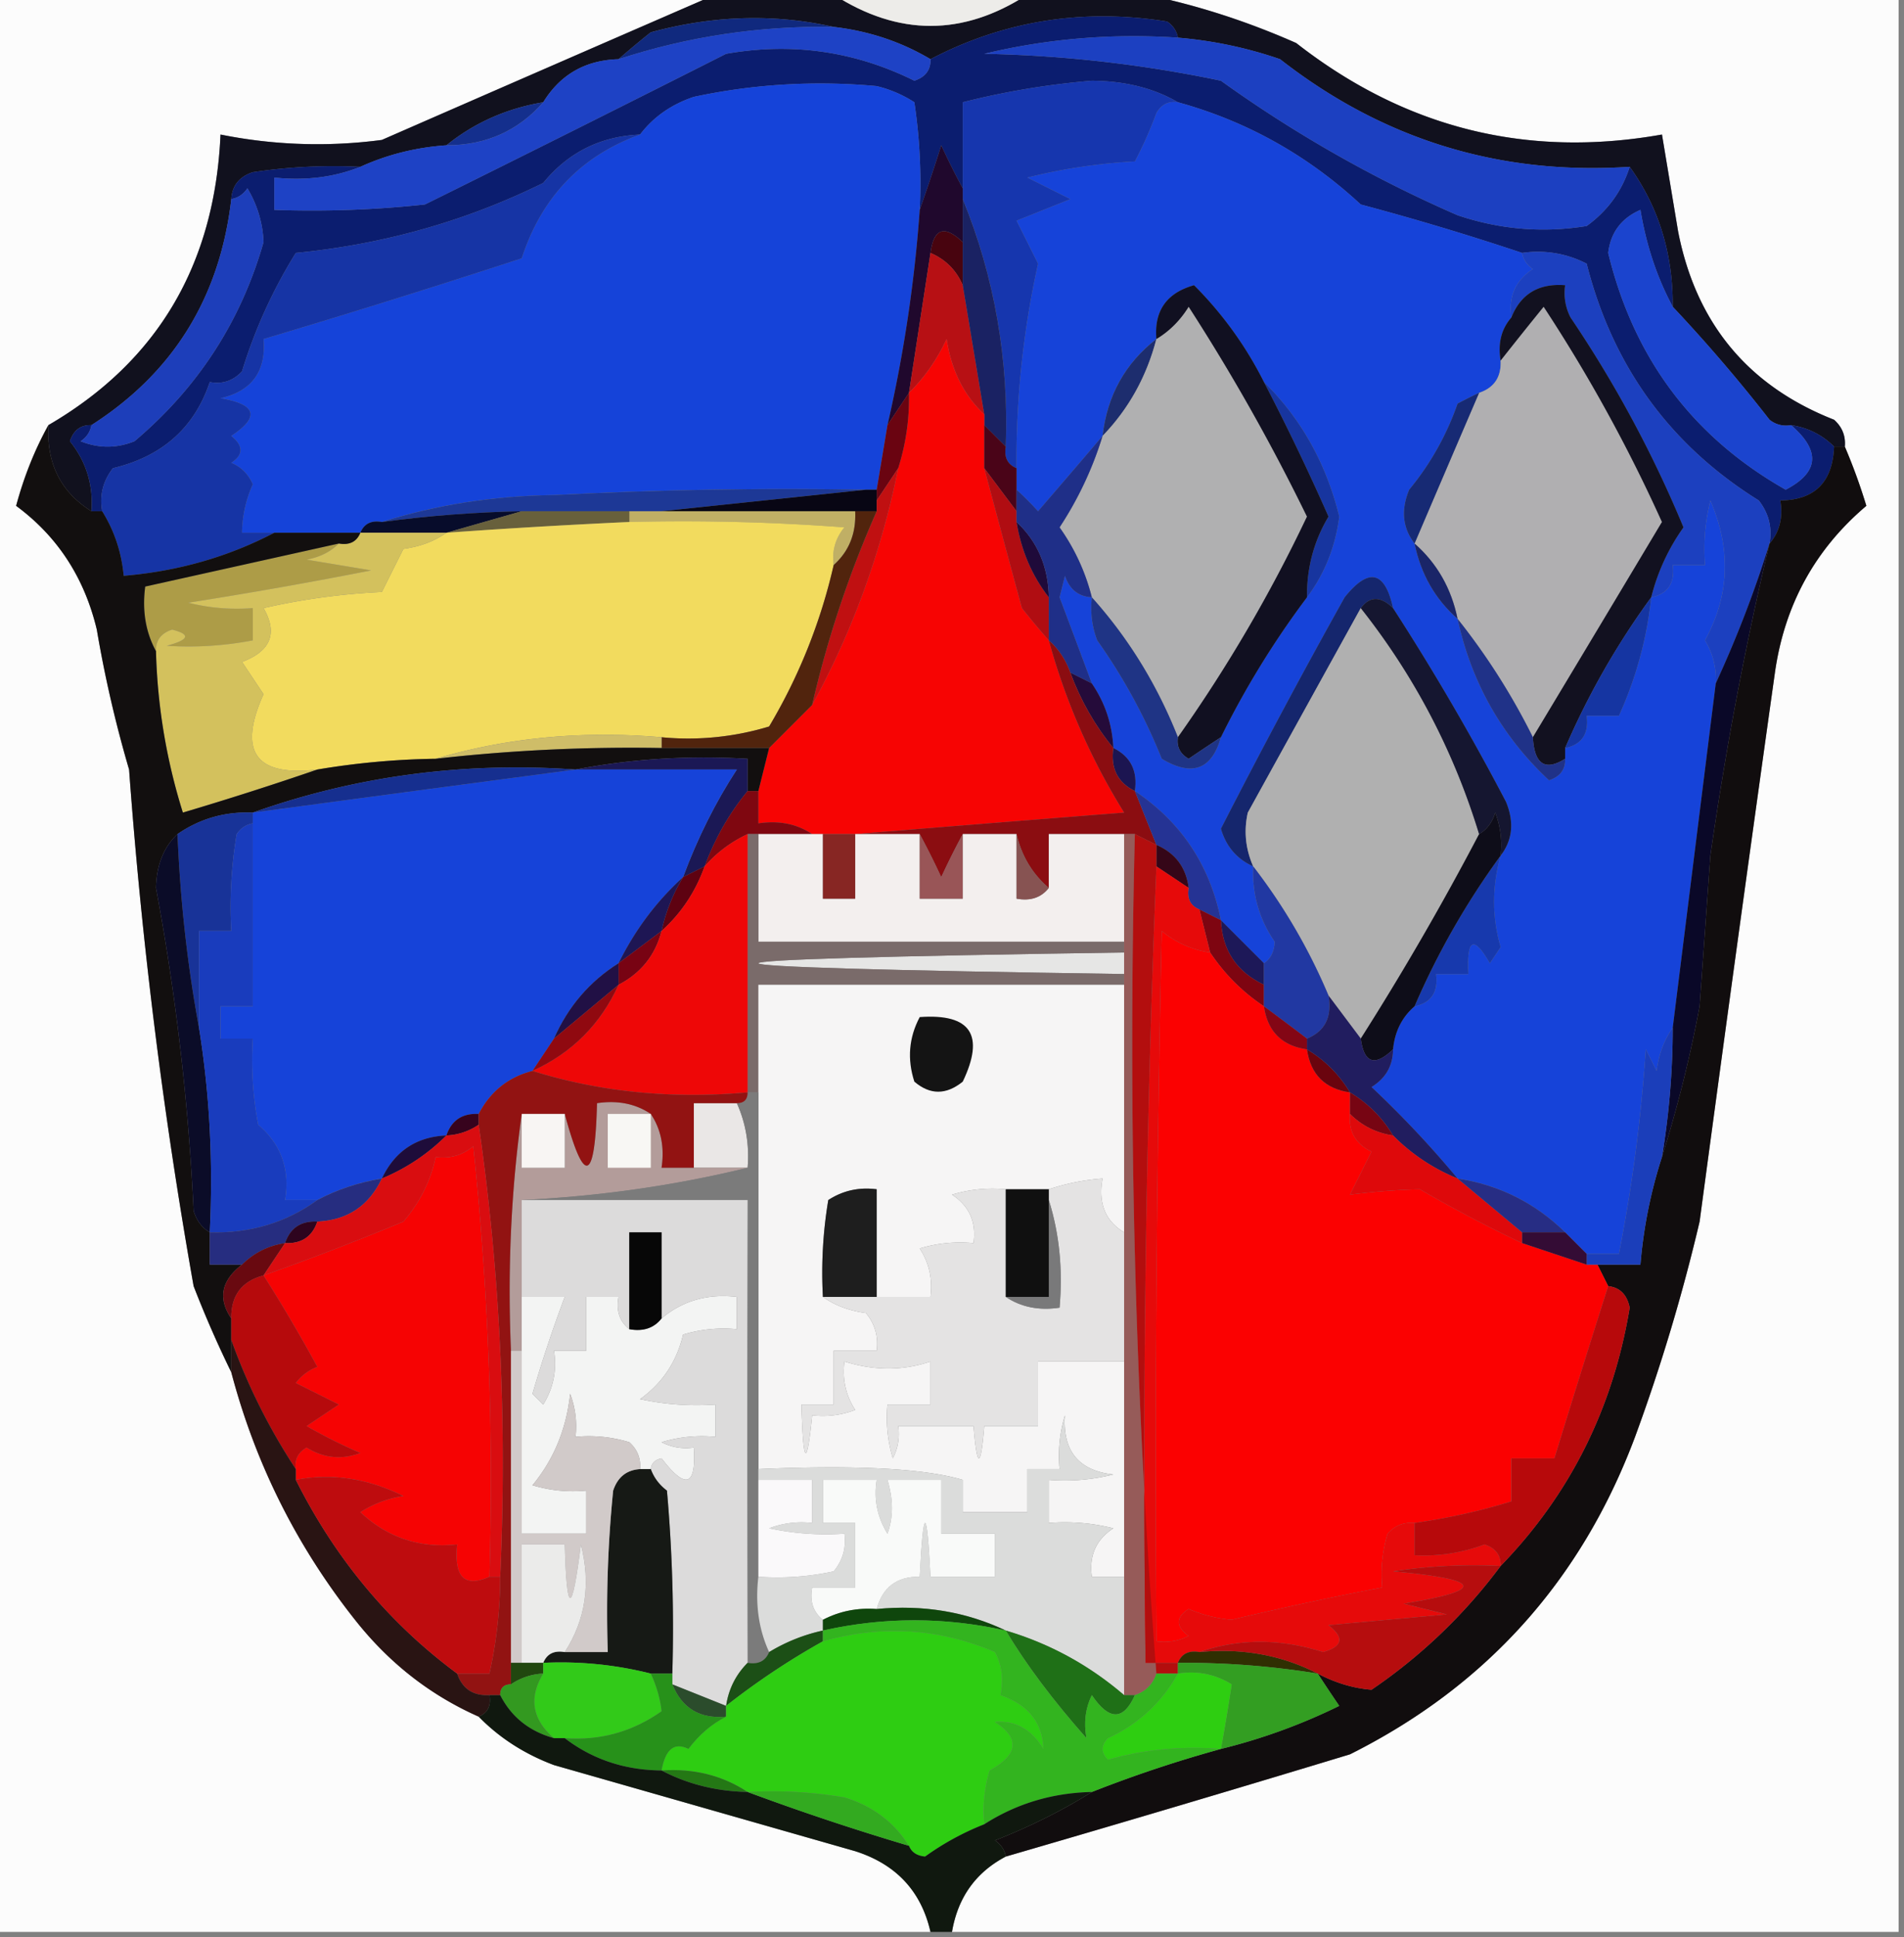 <svg xmlns="http://www.w3.org/2000/svg" width="177" height="180" style="shape-rendering:geometricPrecision;text-rendering:geometricPrecision;image-rendering:optimizeQuality;fill-rule:evenodd;clip-rule:evenodd"><rect width="100%" height="100%" fill="#808080" stroke="none"/><path style="opacity:1" fill="#fcfcfc" d="M-.5-.5h67C56.28 3.935 45.948 8.435 35.5 13a45.513 45.513 0 0 1-15-.5c-.537 12.107-5.87 21.106-16 27-1.267 2.28-2.267 4.78-3 7.5 3.846 2.835 6.346 6.669 7.5 11.5.746 4.396 1.746 8.73 3 13a471.943 471.943 0 0 0 6 48 102.316 102.316 0 0 0 3.5 8c2.235 8.47 6.068 16.137 11.5 23 3.155 4.003 6.989 7.003 11.5 9 1.928 1.974 4.261 3.474 7 4.5l28 8c3.804 1.214 6.138 3.714 7 7.5h-87V-.5zM106.5-.5h70v180h-88c.543-3.2 2.21-5.533 5-7a2857.043 2857.043 0 0 0 32-9.5c12.678-6.346 21.511-16.18 26.5-29.5a172.386 172.386 0 0 0 6-20 7931.432 7931.432 0 0 1 7-51c.894-6.294 3.728-11.46 8.5-15.5a53.424 53.424 0 0 0-2-5.5c.086-.996-.248-1.83-1-2.5-7.998-3.138-12.832-8.972-14.5-17.5l-1.5-9c-12.56 2.228-23.894-.605-34-8.5-4.627-2.044-9.294-3.544-14-4.5z"/><path style="opacity:1" fill="#11111e" d="M66.5-.5h11c6.021 3.874 12.021 3.874 18 0h11c4.706.956 9.373 2.456 14 4.5 10.106 7.895 21.44 10.728 34 8.5l1.5 9c1.668 8.528 6.502 14.362 14.5 17.5.752.67 1.086 1.504 1 2.5h-1c-1.105-1.1-2.438-1.767-4-2a2.427 2.427 0 0 1-2-.5 147.635 147.635 0 0 0-9-10.5c.034-4.917-1.299-9.25-4-13-12.111.796-22.945-2.537-32.5-10a38.906 38.906 0 0 0-9.5-2c-.111-.617-.444-1.117-1-1.5-7.828-1.244-15.161-.078-22 3.5-2.728-1.62-5.728-2.62-9-3-5.546-1.241-11.213-1.074-17 .5a81.657 81.657 0 0 0-3 2.5c-3.078.087-5.411 1.42-7 4-3.412.575-6.412 1.908-9 4-2.83.194-5.496.86-8 2a50.441 50.441 0 0 0-10 .5c-1.256.417-1.923 1.25-2 2.5-1.058 9.133-5.392 16.133-13 21-.997-.03-1.664.47-2 1.5 1.513 1.88 2.18 4.046 2 6.5-2.855-1.781-4.188-4.448-4-8 10.13-5.894 15.463-14.893 16-27a45.513 45.513 0 0 0 15 .5c10.448-4.565 20.78-9.065 31-13.5z"/><path style="opacity:1" fill="#10297e" d="M77.5 2.5c-6.87-.114-13.538.886-20 3 .93-.815 1.93-1.648 3-2.5 5.787-1.574 11.454-1.741 17-.5z"/><path style="opacity:1" fill="#edece9" d="M77.5-.5h18c-5.979 3.874-11.979 3.874-18 0z"/><path style="opacity:1" fill="#0b1d6f" d="M109.5 3.5c-6.121-.41-12.12.09-18 1.5 7.42.15 14.754.983 22 2.5a119.271 119.271 0 0 0 22 12.5c3.928 1.325 7.928 1.658 12 1 1.952-1.412 3.285-3.245 4-5.5 2.701 3.75 4.034 8.083 4 13-1.458-2.715-2.458-5.715-3-9-1.772.77-2.772 2.103-3 4 2.375 9.781 7.875 17.114 16.5 22 3.103-1.612 3.27-3.612.5-6 1.562.233 2.895.9 4 2-.132 3.297-1.798 4.963-5 5 .268 1.599-.066 2.932-1 4 .262-1.478-.071-2.811-1-4-8.245-5.135-13.578-12.468-16-22a9.864 9.864 0 0 0-6-1 250.206 250.206 0 0 0-15-4.5c-4.936-4.573-10.602-7.74-17-9.5-2.243-1.312-4.91-1.978-8-2a73.894 73.894 0 0 0-12 2v8a70.679 70.679 0 0 1-2-4 168.86 168.86 0 0 1-2 6 50.441 50.441 0 0 0-.5-10A11.36 11.36 0 0 0 81.5 8a56.253 56.253 0 0 0-17 1c-2.084.697-3.751 1.864-5 3.5-3.69.168-6.69 1.668-9 4.5-7.175 3.537-14.842 5.704-23 6.5a46.525 46.525 0 0 0-5 11c-.825.886-1.825 1.219-3 1-1.426 4.246-4.426 6.912-9 8-.929 1.189-1.262 2.522-1 4h-1c.18-2.454-.487-4.62-2-6.5.336-1.03 1.003-1.53 2-1.5-.11.617-.444 1.117-1 1.5 1.667.667 3.333.667 5 0 5.9-4.975 9.9-11.142 12-18.5a10.414 10.414 0 0 0-1.5-5c-.383.556-.883.89-1.5 1 .077-1.25.744-2.083 2-2.5a50.441 50.441 0 0 1 10-.5c-2.448.973-5.115 1.306-8 1v3c4.678.166 9.345 0 14-.5a3750.102 3750.102 0 0 0 28-14c6.12-1.08 11.954-.247 17.5 2.5 1.03-.336 1.53-1.003 1.5-2 6.839-3.578 14.172-4.744 22-3.5.556.383.889.883 1 1.5z"/><path style="opacity:1" fill="#142f8d" d="M50.5 9.5c-2.336 2.665-5.336 3.998-9 4 2.588-2.092 5.588-3.425 9-4z"/><path style="opacity:1" fill="#1e42c5" d="M77.5 2.5c3.272.38 6.272 1.38 9 3 .03.997-.47 1.664-1.5 2C79.454 4.753 73.62 3.92 67.5 5a3750.102 3750.102 0 0 1-28 14c-4.655.5-9.322.666-14 .5v-3c2.885.306 5.552-.027 8-1 2.504-1.14 5.17-1.806 8-2 3.664-.002 6.664-1.335 9-4 1.589-2.58 3.922-3.913 7-4 6.462-2.114 13.13-3.114 20-3z"/><path style="opacity:1" fill="#1c40c1" d="M109.5 3.5c3.24.268 6.406.934 9.5 2 9.555 7.463 20.389 10.796 32.5 10-.715 2.255-2.048 4.088-4 5.5-4.072.658-8.072.325-12-1a119.271 119.271 0 0 1-22-12.5 118.849 118.849 0 0 0-22-2.5c5.88-1.41 11.879-1.91 18-1.5z"/><path style="opacity:1" fill="#1543d9" d="M85.5 19.5a130.481 130.481 0 0 1-3 20l-1 6h-1c-9.672-.166-19.34 0-29 .5-5.598.067-10.931.9-16 2.5-.992-.172-1.658.162-2 1h-11c.02-1.56.352-3.06 1-4.5-.405-.945-1.072-1.612-2-2 1.14-.741 1.14-1.575 0-2.5 2.677-1.764 2.344-2.93-1-3.5 2.917-.662 4.25-2.495 4-5.5a954.643 954.643 0 0 0 24-7.5c1.852-5.683 5.518-9.516 11-11.5 1.249-1.636 2.916-2.803 5-3.5a56.253 56.253 0 0 1 17-1c1.266.31 2.433.81 3.5 1.5.498 3.317.665 6.65.5 10z"/><path style="opacity:1" fill="#1643d9" d="M109.5 9.5c6.398 1.76 12.064 4.927 17 9.5a250.206 250.206 0 0 1 15 4.5c.111.617.444 1.117 1 1.5-1.607 1.049-2.273 2.549-2 4.5-.934 1.068-1.268 2.401-1 4 .073 1.527-.594 2.527-2 3-.65.304-1.317.637-2 1a25.849 25.849 0 0 1-4.5 8c-.78 1.887-.613 3.554.5 5 .579 2.831 1.912 5.164 4 7 1.289 5.914 4.122 10.914 8.5 15 1.03-.336 1.53-1.003 1.5-2v-1c1.548-.321 2.215-1.321 2-3h3a35.435 35.435 0 0 0 3-11c1.548-.321 2.215-1.321 2-3h3a18.452 18.452 0 0 1 .5-6c1.954 4.514 1.787 8.847-.5 13a6.845 6.845 0 0 1 1 4l-4 32c-.79 1.109-1.29 2.442-1.5 4l-1-2a151.274 151.274 0 0 1-2.5 19h-3l-2-2c-2.795-2.731-6.128-4.398-10-5a95.356 95.356 0 0 0-8-8.5c1.323-.816 1.989-1.983 2-3.5.16-1.653.826-2.986 2-4 1.548-.321 2.215-1.321 2-3h3c-.171-3.297.495-3.63 2-1l1-1.5c-.81-2.783-.81-5.617 0-8.5 1.113-1.446 1.28-3.113.5-5a226.336 226.336 0 0 0-10.5-18c-.76-3.46-2.26-3.793-4.5-1A666.742 666.742 0 0 0 113.5 77c.478 1.642 1.478 2.81 3 3.5-.104 2.59.563 4.923 2 7-.043.916-.376 1.583-1 2l-4-4c-1.034-5.121-3.7-9.121-8-12 .271-1.88-.396-3.213-2-4-.104-2.203-.77-4.203-2-6-.99-2.65-1.99-5.317-3-8l.5-2c.417 1.256 1.25 1.923 2.5 2a8.43 8.43 0 0 0 .5 4 53.205 53.205 0 0 1 6 11c2.811 1.68 4.644 1.013 5.5-2a82.35 82.35 0 0 1 8-13c1.632-2.17 2.632-4.67 3-7.5-1.214-4.941-3.547-9.108-7-12.5a34.77 34.77 0 0 0-6.5-9c-2.556.72-3.723 2.386-3.5 5-2.905 2.256-4.572 5.256-5 9a1358.946 1358.946 0 0 1-6 7 30.943 30.943 0 0 0-2-2v-2a83.625 83.625 0 0 1 2-19l-2-4 5-2-4-2a52.201 52.201 0 0 1 10-1.5 37.151 37.151 0 0 0 2-4.5c.457-.798 1.124-1.13 2-1z"/><path style="opacity:1" fill="#1636ae" d="M109.5 9.5c-.876-.13-1.543.202-2 1a37.151 37.151 0 0 1-2 4.5 52.201 52.201 0 0 0-10 1.5l4 2-5 2 2 4a83.625 83.625 0 0 0-2 19c-.838-.342-1.172-1.008-1-2 .29-8.074-1.043-15.74-4-23v-9a73.894 73.894 0 0 1 12-2c3.09.022 5.757.688 8 2z"/><path style="opacity:1" fill="#48040f" d="M89.5 22.5v4c-.6-1.4-1.6-2.4-3-3 .304-2.296 1.304-2.629 3-1z"/><path style="opacity:1" fill="#1d3eba" d="M8.5 39.5c7.608-4.867 11.942-11.867 13-21 .617-.11 1.117-.444 1.5-1a10.414 10.414 0 0 1 1.5 5c-2.1 7.358-6.1 13.525-12 18.5-1.667.667-3.333.667-5 0 .556-.383.89-.883 1-1.5z"/><path style="opacity:1" fill="#1634a5" d="M59.5 12.5c-5.482 1.984-9.148 5.817-11 11.5a954.643 954.643 0 0 1-24 7.5c.25 3.005-1.083 4.838-4 5.5 3.344.57 3.677 1.736 1 3.5 1.14.925 1.14 1.759 0 2.5.928.388 1.595 1.055 2 2-.648 1.44-.98 2.94-1 4.5h3c-4.293 2.244-8.96 3.577-14 4-.204-2.185-.87-4.185-2-6-.262-1.478.071-2.811 1-4 4.574-1.088 7.574-3.754 9-8 1.175.219 2.175-.114 3-1a46.525 46.525 0 0 1 5-11c8.158-.796 15.825-2.963 23-6.5 2.31-2.832 5.31-4.332 9-4.5z"/><path style="opacity:1" fill="#20082d" d="M89.5 17.5v5c-1.696-1.629-2.696-1.296-3 1l-2 13-2 3a130.481 130.481 0 0 0 3-20 168.86 168.86 0 0 0 2-6 70.679 70.679 0 0 0 2 4z"/><path style="opacity:1" fill="#b71014" d="M86.5 23.5c1.4.6 2.4 1.6 3 3l2 12c-1.897-1.769-3.064-4.102-3.5-7-.902 1.93-2.069 3.597-3.5 5l2-13z"/><path style="opacity:1" fill="#1b44ce" d="M155.5 28.5a147.635 147.635 0 0 1 9 10.5 2.427 2.427 0 0 0 2 .5c2.77 2.388 2.603 4.388-.5 6-8.625-4.886-14.125-12.219-16.5-22 .228-1.897 1.228-3.23 3-4 .542 3.285 1.542 6.285 3 9z"/><path style="opacity:1" fill="#1d2d6e" d="M107.5 31.5c-.91 3.492-2.576 6.492-5 9 .428-3.744 2.095-6.744 5-9z"/><path style="opacity:1" fill="#17359f" d="M117.5 35.5c3.453 3.392 5.786 7.559 7 12.5-.368 2.83-1.368 5.33-3 7.5-.027-2.73.64-5.23 2-7.5a217.475 217.475 0 0 0-6-12.5z"/><path style="opacity:1" fill="#1a2263" d="M89.5 18.5c2.957 7.26 4.29 14.926 4 23l-2-2v-1l-2-12v-8z"/><path style="opacity:1" fill="#b0afb1" d="M142.5 68.5a61.762 61.762 0 0 0-7-11c-.579-2.831-1.912-5.164-4-7a6565.67 6565.67 0 0 1 6-14c1.406-.473 2.073-1.473 2-3a452.84 452.84 0 0 1 4-5 144.867 144.867 0 0 1 11 20 8759.953 8759.953 0 0 1-12 20z"/><path style="opacity:1" fill="#f70403" d="M91.5 38.5v5c1.15 4.31 2.316 8.644 3.5 13a81.718 81.718 0 0 0 2.5 3 60.712 60.712 0 0 0 7 16c-8.49.667-16.824 1.333-25 2h-4c-1.419-.951-3.085-1.284-5-1v-3l1-4 4-4c3.754-6.86 6.42-14.193 8-22a21.445 21.445 0 0 0 1-7c1.431-1.403 2.598-3.07 3.5-5 .436 2.898 1.603 5.231 3.5 7z"/><path style="opacity:1" fill="#6a0411" d="M84.5 36.5a21.445 21.445 0 0 1-1 7l-2 3v-1l1-6 2-3z"/><path style="opacity:1" fill="#b0b0b1" d="M109.5 68.5c-1.929-4.871-4.595-9.205-8-13a19.255 19.255 0 0 0-3-6.5 33.042 33.042 0 0 0 4-8.5c2.424-2.508 4.09-5.508 5-9 1.212-.73 2.212-1.73 3-3a186.376 186.376 0 0 1 11 19.5 137.103 137.103 0 0 1-12 20.5z"/><path style="opacity:1" fill="#4a0418" d="m91.5 39.5 2 2c-.172.992.162 1.658 1 2v4l-3-4v-4z"/><path style="opacity:1" fill="#172a74" d="M137.5 36.5a6565.67 6565.67 0 0 0-6 14c-1.113-1.446-1.28-3.113-.5-5a25.849 25.849 0 0 0 4.5-8c.683-.363 1.35-.696 2-1z"/><path style="opacity:1" fill="#1d3896" d="m80.5 45.5-19 2h-13c-4.357.087-8.69.42-13 1 5.069-1.6 10.402-2.433 16-2.5 9.66-.5 19.328-.666 29-.5z"/><path style="opacity:1" fill="#080614" d="M80.5 45.5h1v2h-20l19-2z"/><path style="opacity:1" fill="#c0af65" d="M58.5 48.5v-1h21c.098 2.053-.569 3.72-2 5-.17-1.322.163-2.489 1-3.5-6.658-.5-13.325-.666-20-.5z"/><path style="opacity:1" fill="#070c2b" d="m48.5 47.5-7 2h-8c.342-.838 1.008-1.172 2-1 4.31-.58 8.643-.913 13-1z"/><path style="opacity:1" fill="#68603c" d="M48.5 47.5h10v1c-5.672.26-11.339.593-17 1l7-2z"/><path style="opacity:1" fill="#b00d12" d="m91.5 43.5 3 4v1c.435 2.657 1.435 4.99 3 7v4a81.718 81.718 0 0 1-2.5-3 2830.62 2830.62 0 0 1-3.5-13z"/><path style="opacity:1" fill="#1c40bf" d="M141.5 23.5a9.864 9.864 0 0 1 6 1c2.422 9.532 7.755 16.865 16 22 .929 1.189 1.262 2.522 1 4a107.155 107.155 0 0 1-5 13 6.845 6.845 0 0 0-1-4c2.287-4.153 2.454-8.486.5-13a18.452 18.452 0 0 0-.5 6h-3c.215 1.679-.452 2.679-2 3a19.247 19.247 0 0 1 3-6.5A110.169 110.169 0 0 0 146 29.5a4.934 4.934 0 0 1-.5-3c-2.459-.19-4.126.81-5 3-.273-1.951.393-3.451 2-4.5-.556-.383-.889-.883-1-1.5z"/><path style="opacity:1" fill="#1a2568" d="M131.5 50.5c2.088 1.836 3.421 4.169 4 7-2.088-1.836-3.421-4.169-4-7z"/><path style="opacity:1" fill="#f2db5e" d="M58.5 48.5c6.675-.166 13.342 0 20 .5-.837 1.011-1.17 2.178-1 3.5a51.791 51.791 0 0 1-6 15 25.87 25.87 0 0 1-10 1c-7.413-.628-14.413.039-21 2a72.046 72.046 0 0 0-11 1c-5.744.674-7.411-1.659-5-7l-2-3c2.674-1 3.34-2.666 2-5a62.692 62.692 0 0 1 11-1.5l2-4c1.558-.21 2.892-.71 4-1.5 5.661-.407 11.328-.74 17-1z"/><path style="opacity:1" fill="#1f0a3a" d="M94.5 48.5c1.948 1.82 2.948 4.154 3 7-1.565-2.01-2.565-4.343-3-7z"/><path style="opacity:1" fill="#1f2f88" d="M102.5 40.5a33.042 33.042 0 0 1-4 8.5 19.255 19.255 0 0 1 3 6.5c-1.25-.077-2.083-.744-2.5-2l-.5 2c1.01 2.683 2.01 5.35 3 8l-2-1c-.432-1.21-1.099-2.21-2-3v-4c-.052-2.846-1.052-5.18-3-7v-3c.651.59 1.318 1.257 2 2 2.052-2.378 4.052-4.711 6-7z"/><path style="opacity:1" fill="#0a0828" d="M164.5 50.5c-2.236 9.388-4.069 19.055-5.5 29l-1 14a120.099 120.099 0 0 1-3.5 14 73.313 73.313 0 0 0 1-12l4-32c1.953-4.237 3.62-8.57 5-13z"/><path style="opacity:1" fill="#ad9c47" d="M31.5 50.5c-.762.768-1.762 1.268-3 1.5l6 1a453.082 453.082 0 0 1-17 3c1.973.495 3.973.662 6 .5v3a31.608 31.608 0 0 1-8 .5c2.095-.556 2.262-1.056.5-1.5-1.03.336-1.53 1.003-1.5 2-.961-1.765-1.295-3.765-1-6l18-4z"/><path style="opacity:1" fill="#121120" d="M153.5 55.5a72.227 72.227 0 0 0-8 14v1c-1.868 1.174-2.868.507-3-2 3.974-6.603 7.974-13.27 12-20a144.867 144.867 0 0 0-11-20 452.84 452.84 0 0 0-4 5c-.268-1.599.066-2.932 1-4 .874-2.19 2.541-3.19 5-3a4.934 4.934 0 0 0 .5 3A110.169 110.169 0 0 1 156.5 49a19.247 19.247 0 0 0-3 6.5z"/><path style="opacity:1" fill="#111021" d="M117.5 35.5a217.475 217.475 0 0 1 6 12.5c-1.36 2.27-2.027 4.77-2 7.5a82.35 82.35 0 0 0-8 13c-.982.64-1.982 1.308-3 2-.798-.457-1.131-1.124-1-2a137.103 137.103 0 0 0 12-20.5 186.376 186.376 0 0 0-11-19.5c-.788 1.27-1.788 2.27-3 3-.223-2.614.944-4.28 3.5-5a34.77 34.77 0 0 1 6.5 9z"/><path style="opacity:1" fill="#c01011" d="M83.5 43.5c-1.58 7.807-4.246 15.14-8 22a99.43 99.43 0 0 1 6-18v-1l2-3z"/><path style="opacity:1" fill="#51240d" d="M79.5 47.5h2a99.43 99.43 0 0 0-6 18l-4 4h-10v-1a25.87 25.87 0 0 0 10-1 51.791 51.791 0 0 0 6-15c1.431-1.28 2.098-2.947 2-5z"/><path style="opacity:1" fill="#d3c15d" d="M33.5 49.5h8c-1.108.79-2.442 1.29-4 1.5l-2 4a62.692 62.692 0 0 0-11 1.5c1.34 2.334.674 4-2 5l2 3c-2.411 5.341-.744 7.674 5 7a309.847 309.847 0 0 1-12.5 4 54.684 54.684 0 0 1-2.5-15c-.03-.997.47-1.664 1.5-2 1.762.444 1.595.944-.5 1.5 2.657.175 5.324.008 8-.5v-3a18.436 18.436 0 0 1-6-.5 453.082 453.082 0 0 0 17-3l-6-1c1.238-.232 2.238-.732 3-1.5.992.172 1.658-.162 2-1z"/><path style="opacity:1" fill="#1f3485" d="M101.5 55.5c3.405 3.795 6.071 8.129 8 13-.131.876.202 1.543 1 2 1.018-.692 2.018-1.36 3-2-.856 3.013-2.689 3.68-5.5 2a53.205 53.205 0 0 0-6-11 8.43 8.43 0 0 1-.5-4z"/><path style="opacity:1" fill="#203288" d="M135.5 57.5a61.762 61.762 0 0 1 7 11c.132 2.507 1.132 3.174 3 2 .03.997-.47 1.664-1.5 2-4.378-4.086-7.211-9.086-8.5-15z"/><path style="opacity:1" fill="#15266d" d="M129.5 56.5c-1.152-1.125-2.152-1.125-3 0-3.488 6.306-6.988 12.64-10.5 19-.384 1.697-.218 3.363.5 5-1.522-.69-2.522-1.858-3-3.5A666.742 666.742 0 0 1 125 55.5c2.24-2.793 3.74-2.46 4.5 1z"/><path style="opacity:1" fill="#1535a2" d="M153.5 55.5a35.435 35.435 0 0 1-3 11h-3c.215 1.679-.452 2.679-2 3 2.164-5 4.831-9.667 8-14z"/><path style="opacity:1" fill="#b0b0b0" d="M126.5 56.5c4.981 6.294 8.647 13.294 11 21a263.288 263.288 0 0 1-11 19l-3-4a53.606 53.606 0 0 0-7-12c-.718-1.637-.884-3.303-.5-5 3.512-6.36 7.012-12.694 10.5-19z"/><path style="opacity:1" fill="#250b3a" d="m99.5 62.5 2 1c1.23 1.797 1.896 3.797 2 6-1.699-2.066-3.032-4.4-4-7z"/><path style="opacity:1" fill="#cfbd68" d="M61.5 68.5v1c-7.03-.123-14.03.21-21 1 6.587-1.961 13.587-2.628 21-2z"/><path style="opacity:1" fill="#151630" d="M126.5 56.5c.848-1.125 1.848-1.125 3 0a226.336 226.336 0 0 1 10.5 18c.78 1.887.613 3.554-.5 5a8.43 8.43 0 0 0-.5-4c-.278.916-.778 1.582-1.5 2-2.353-7.706-6.019-14.706-11-21z"/><path style="opacity:1" fill="#120f0f" d="M4.5 39.5c-.188 3.552 1.145 6.219 4 8h1c1.13 1.815 1.796 3.815 2 6 5.04-.423 9.707-1.756 14-4h8c-.342.838-1.008 1.172-2 1l-18 4c-.295 2.235.039 4.235 1 6a54.684 54.684 0 0 0 2.5 15 309.847 309.847 0 0 0 12.5-4 72.046 72.046 0 0 1 11-1 161.27 161.27 0 0 1 21-1h10l-1 4h-1v-3c-5.526-.321-10.86.012-16 1-10.412-.734-20.412.6-30 4-2.579-.106-4.912.56-7 2-1.277 1.194-1.944 2.86-2 5a220.234 220.234 0 0 1 3.5 30c.278.916.778 1.582 1.5 2v3h3c-1.932 1.476-2.265 3.143-1 5v5a102.316 102.316 0 0 1-3.5-8 471.943 471.943 0 0 1-6-48 113.391 113.391 0 0 1-3-13C7.846 53.669 5.346 49.835 1.5 47c.733-2.72 1.733-5.22 3-7.5z"/><path style="opacity:1" fill="#1b1855" d="M53.5 71.5c5.14-.988 10.474-1.321 16-1v3c-1.697 2.053-3.03 4.387-4 7l-2 1c1.347-3.627 3.013-6.96 5-10h-15z"/><path style="opacity:1" fill="#1c1551" d="M103.5 69.5c1.604.787 2.271 2.12 2 4-1.604-.787-2.271-2.12-2-4z"/><path style="opacity:1" fill="#1643d9" d="M53.5 71.5h15c-1.987 3.04-3.653 6.373-5 10-2.463 2.232-4.463 4.898-6 8-2.69 1.694-4.69 4.027-6 7l-2 3c-2.249.58-3.915 1.913-5 4-1.527-.073-2.527.594-3 2-2.792.122-4.792 1.456-6 4-2.198.375-4.198 1.042-6 2h-3c.47-2.846-.363-5.179-2.5-7a32.437 32.437 0 0 1-.5-8h-3v-3h3v-18c10.127-1.359 20.127-2.692 30-4z"/><path style="opacity:1" fill="#162f8f" d="M53.5 71.5c-9.873 1.308-19.873 2.641-30 4 9.588-3.4 19.588-4.734 30-4z"/><path style="opacity:1" fill="#7f0710" d="M69.5 73.5h1v3c1.915-.284 3.581.049 5 1h-6a12.066 12.066 0 0 0-4 3c.97-2.613 2.303-4.947 4-7z"/><path style="opacity:1" fill="#8b0d11" d="M97.5 59.5c.901.79 1.568 1.79 2 3 .968 2.6 2.301 4.934 4 7-.271 1.88.396 3.213 2 4l2 5-2-1h-8v5c-1.528-1.302-2.528-2.969-3-5h-5a70.679 70.679 0 0 0-2 4 70.679 70.679 0 0 0-2-4h-6c8.176-.667 16.51-1.333 25-2a60.712 60.712 0 0 1-7-16z"/><path style="opacity:1" fill="#253394" d="M105.5 73.5c4.3 2.879 6.966 6.879 8 12l-2-1c-.838-.342-1.172-1.008-1-2-.238-1.904-1.238-3.238-3-4l-2-5z"/><path style="opacity:1" fill="#110d0e" d="M170.5 41.5h1a53.424 53.424 0 0 1 2 5.5c-4.772 4.04-7.606 9.206-8.5 15.5a7931.432 7931.432 0 0 0-7 51 172.386 172.386 0 0 1-6 20c-4.989 13.32-13.822 23.154-26.5 29.5a2857.043 2857.043 0 0 1-32 9.5c-.11-.617-.444-1.117-1-1.5 3.315-1.31 6.315-2.81 9-4.5a118.273 118.273 0 0 1 12-4 54.325 54.325 0 0 0 11-4 185.977 185.977 0 0 1-2-3c1.644.866 3.311 1.366 5 1.5a49.77 49.77 0 0 0 12-11.5c6.454-6.649 10.454-14.649 12-24-.247-1.213-.914-1.88-2-2l-1-2h4a44.327 44.327 0 0 1 2-10 120.099 120.099 0 0 0 3.5-14l1-14c1.431-9.945 3.264-19.612 5.5-29 .934-1.068 1.268-2.401 1-4 3.202-.037 4.868-1.703 5-5z"/><path style="opacity:1" fill="#350618" d="M107.5 78.5c1.762.762 2.762 2.096 3 4l-3-2v-2z"/><path style="opacity:1" fill="#5e0211" d="M65.5 80.5c-.84 2.353-2.174 4.353-4 6a16.328 16.328 0 0 1 2-5l2-1z"/><path style="opacity:1" fill="#f3efee" d="M70.5 77.5h6v6h3v-6h6v6h4v-6h5v6c1.291.237 2.291-.096 3-1v-5h7v10h-34v-10z"/><path style="opacity:1" fill="#875352" d="M94.5 77.5c.472 2.031 1.472 3.698 3 5-.709.904-1.709 1.237-3 1v-6z"/><path style="opacity:1" fill="#995557" d="M85.5 77.5a70.679 70.679 0 0 1 2 4 70.679 70.679 0 0 1 2-4v6h-4v-6z"/><path style="opacity:1" fill="#872623" d="M76.5 77.5h3v6h-3v-6z"/><path style="opacity:1" fill="#183398" d="M23.5 75.5v1c-.617.11-1.117.444-1.5 1a40.936 40.936 0 0 0-.5 9h-3v9c-1.077-5.812-1.743-11.812-2-18 2.088-1.44 4.421-2.106 7-2z"/><path style="opacity:1" fill="#0b0c28" d="M16.5 77.5c.257 6.188.923 12.188 2 18 .99 6.145 1.323 12.478 1 19-.722-.418-1.222-1.084-1.5-2a220.234 220.234 0 0 0-3.5-30c.056-2.14.723-3.806 2-5z"/><path style="opacity:1" fill="#1739ad" d="M139.5 79.5c-.81 2.883-.81 5.717 0 8.5l-1 1.5c-1.505-2.63-2.171-2.297-2 1h-3c.215 1.679-.452 2.679-2 3 2.164-5 4.831-9.667 8-14z"/><path style="opacity:1" fill="#1e1654" d="M63.5 81.5a16.328 16.328 0 0 0-2 5l-4 3c1.537-3.102 3.537-5.768 6-8z"/><path style="opacity:1" fill="#1d1858" d="m113.5 85.5 4 4v2c-2.544-1.208-3.878-3.208-4-6z"/><path style="opacity:1" fill="#7e0511" d="m111.5 84.5 2 1c.122 2.792 1.456 4.792 4 6v2c-2-1.333-3.667-3-5-5l-1-4z"/><path style="opacity:1" fill="#0e0d19" d="M139.5 79.5a72.227 72.227 0 0 0-8 14c-1.174 1.014-1.84 2.347-2 4-1.696 1.629-2.696 1.296-3-1a263.288 263.288 0 0 0 11-19c.722-.418 1.222-1.084 1.5-2a8.43 8.43 0 0 1 .5 4z"/><path style="opacity:1" fill="#780313" d="M61.5 86.5c-.58 2.249-1.913 3.915-4 5v-2l4-3z"/><path style="opacity:1" fill="#e6e6e5" d="M104.5 88.5v2c-45.333-.667-45.333-1.333 0-2z"/><path style="opacity:1" fill="#2138a2" d="M116.5 80.5a53.606 53.606 0 0 1 7 12c.343 1.983-.324 3.317-2 4a301.462 301.462 0 0 0-4-3v-4c.624-.417.957-1.084 1-2-1.437-2.077-2.104-4.41-2-7z"/><path style="opacity:1" fill="#7a6b6a" d="M69.5 77.5h1v10h34v1c-45.333.667-45.333 1.333 0 2v1h-34v10h-1v-24z"/><path style="opacity:1" fill="#211045" d="M57.5 89.5v2l-6 5c1.31-2.973 3.31-5.306 6-7z"/><path style="opacity:1" fill="#ee0707" d="M69.5 77.5v24c-7.084.626-13.75-.041-20-2 3.667-1.667 6.333-4.333 8-8 2.087-1.085 3.42-2.751 4-5 1.826-1.647 3.16-3.647 4-6a12.066 12.066 0 0 1 4-3z"/><path style="opacity:1" fill="#fb0101" d="M112.5 88.5c1.333 2 3 3.667 5 5 .333 2.333 1.667 3.667 4 4 .333 2.333 1.667 3.667 4 4v2c-.14 1.624.527 2.79 2 3.5l-2 4a61.565 61.565 0 0 1 6.5-.5 131.49 131.49 0 0 0 9.5 5l6 2h1l1 2a1622.05 1622.05 0 0 0-5 16h-4v4a57.403 57.403 0 0 1-9 2c-.996-.086-1.829.248-2.5 1a12.93 12.93 0 0 0-.5 5c-4.609.88-9.276 1.88-14 3a12.906 12.906 0 0 1-4-1c-1.211.774-1.211 1.607 0 2.5a4.934 4.934 0 0 1-3 .5c-.167-22.003 0-44.003.5-66a9.175 9.175 0 0 0 4.5 2z"/><path style="opacity:1" fill="#830615" d="M117.5 93.5a301.462 301.462 0 0 1 4 3v1c-2.333-.333-3.667-1.667-4-4z"/><path style="opacity:1" fill="#193cbd" d="M23.5 76.5v17h-3v3h3a32.437 32.437 0 0 0 .5 8c2.137 1.821 2.97 4.154 2.5 7h3c-2.908 2.105-6.242 3.105-10 3 .323-6.522-.01-12.855-1-19v-9h3a40.936 40.936 0 0 1 .5-9c.383-.556.883-.89 1.5-1z"/><path style="opacity:1" fill="#900910" d="M57.5 91.5c-1.667 3.667-4.333 6.333-8 8l2-3 6-5z"/><path style="opacity:1" fill="#6a040e" d="M121.5 97.5c1.667 1 3 2.333 4 4-2.333-.333-3.667-1.667-4-4z"/><path style="opacity:1" fill="#211d5f" d="m123.5 92.5 3 4c.304 2.296 1.304 2.629 3 1-.011 1.517-.677 2.684-2 3.5a95.356 95.356 0 0 1 8 8.5 17.902 17.902 0 0 1-6-4c-1-1.667-2.333-3-4-4-1-1.667-2.333-3-4-4v-1c1.676-.683 2.343-2.017 2-4z"/><path style="opacity:1" fill="#1b3eba" d="M155.5 95.5a73.313 73.313 0 0 1-1 12 44.327 44.327 0 0 0-2 10h-5v-1h3a151.274 151.274 0 0 0 2.5-19l1 2c.21-1.558.71-2.891 1.5-4z"/><path style="opacity:1" fill="#770513" d="M125.5 101.5c1.667 1 3 2.333 4 4-1.562-.233-2.895-.9-4-2v-2z"/><path style="opacity:1" fill="#37031d" d="M44.5 103.5v1a5.727 5.727 0 0 1-3 1c.473-1.406 1.473-2.073 3-2z"/><path style="opacity:1" fill="#f6f5f5" d="M104.5 91.5v23c-1.756-1.052-2.423-2.719-2-5a20.692 20.692 0 0 0-5 1h-4a12.93 12.93 0 0 0-5 .5c1.607 1.049 2.273 2.549 2 4.5a12.93 12.93 0 0 0-5 .5c.88 1.356 1.213 2.856 1 4.5h-5v-10c-1.644-.214-3.144.12-4.5 1a40.939 40.939 0 0 0-.5 9c1.109.79 2.442 1.29 4 1.5.837 1.011 1.17 2.178 1 3.5h-4v5h-3c.164 5.667.497 6 1 1a8.43 8.43 0 0 0 4-.5c-.88-1.356-1.213-2.856-1-4.5 2.772.871 5.438.871 8 0v4h-4c-.16 1.699.007 3.366.5 5 .483-.948.65-1.948.5-3h7c.333 4 .667 4 1 0h5v-6h8v20h-3c-.273-1.951.393-3.451 2-4.5a18.453 18.453 0 0 0-6-.5v-4a18.453 18.453 0 0 0 6-.5c-3.229-.356-4.729-2.19-4.5-5.5a12.935 12.935 0 0 0-.5 5h-3v4h-6v-3c-3.605-1.064-9.938-1.397-19-1v-45h34z"/><path style="opacity:1" fill="#141414" d="M85.5 94.5c4.741-.339 6.074 1.661 4 6-1.542 1.247-3.042 1.247-4.5 0-.678-2.098-.51-4.098.5-6z"/><path style="opacity:1" fill="#de090b" d="M125.5 103.5c1.105 1.1 2.438 1.767 4 2a17.902 17.902 0 0 0 6 4l6 5v1a131.49 131.49 0 0 1-9.5-5 61.565 61.565 0 0 0-6.5.5l2-4c-1.473-.71-2.14-1.876-2-3.5z"/><path style="opacity:1" fill="#eae7e6" d="M68.5 102.5c.841 1.879 1.175 3.879 1 6h-5v-6h4z"/><path style="opacity:1" fill="#965b59" d="M104.5 77.5h1c-.658 26.355.009 52.355 2 78-.333 1-1 1.667-2 2h-1v-80z"/><path style="opacity:1" fill="#1e0c3a" d="M41.5 105.5a18.474 18.474 0 0 1-6 4c1.208-2.544 3.208-3.878 6-4z"/><path style="opacity:1" fill="#b39c9a" d="M60.5 103.5c.951 1.419 1.285 3.085 1 5h8c-6.774 1.651-13.774 2.651-21 3v14h-1c-.325-7.519.008-14.852 1-22v5h4v-5c1.814 6.721 2.814 6.387 3-1 1.915-.284 3.581.049 5 1z"/><path style="opacity:1" fill="#f60303" d="M45.5 146.5c-2.317 1.034-3.317.034-3-3-3.472.374-6.472-.626-9-3a10.256 10.256 0 0 1 4-1.5c-3.344-1.645-6.678-2.145-10-1.5v-1c-.13-.876.203-1.543 1-2 1.598.985 3.265 1.151 5 .5a48.195 48.195 0 0 1-5-2.5l3-2-4-2a4.458 4.458 0 0 1 2-1.5 147.818 147.818 0 0 0-5-8.5 257.635 257.635 0 0 0 13-5c1.533-1.789 2.533-3.789 3-6 1.322.17 2.489-.163 3.5-1a295.512 295.512 0 0 1 1.5 40z"/><path style="opacity:1" fill="#1e1e1e" d="M81.5 120.5h-5a40.939 40.939 0 0 1 .5-9c1.356-.88 2.856-1.214 4.5-1v10z"/><path style="opacity:1" fill="#272d84" d="M135.5 109.5c3.872.602 7.205 2.269 10 5h-4l-6-5z"/><path style="opacity:1" fill="#262d80" d="M35.5 109.5c-1.208 2.544-3.208 3.878-6 4-1.527-.073-2.527.594-3 2-1.562.233-2.895.9-4 2h-3v-3c3.758.105 7.092-.895 10-3 1.802-.958 3.802-1.625 6-2z"/><path style="opacity:1" fill="#2e041e" d="M29.5 113.5c-.473 1.406-1.473 2.073-3 2 .473-1.406 1.473-2.073 3-2z"/><path style="opacity:1" fill="#7b7b7b" d="M69.5 101.5h1v45c-.302 2.559.032 4.893 1 7-.342.838-1.008 1.172-2 1a7216.65 7216.65 0 0 1 0-43h-21c7.226-.349 14.226-1.349 21-3 .175-2.121-.159-4.121-1-6 .667 0 1-.333 1-1z"/><path style="opacity:1" fill="#340c35" d="M141.5 115.5v-1h4l2 2v1l-6-2z"/><path style="opacity:1" fill="#921312" d="M49.5 99.5c6.25 1.959 12.916 2.626 20 2 0 .667-.333 1-1 1h-4v6h-3c.285-1.915-.049-3.581-1-5-1.419-.951-3.085-1.284-5-1-.186 7.387-1.186 7.721-3 1h-4c-.992 7.148-1.325 14.481-1 22v31c-.667 0-1 .333-1 1h-1c-1.527.073-2.527-.594-3-2h3a41.742 41.742 0 0 0 1-9c.65-14.373-.018-28.373-2-42v-1c1.085-2.087 2.751-3.42 5-4z"/><path style="opacity:1" fill="#f8f7f4" d="M60.5 103.5v5h-4v-5h4z"/><path style="opacity:1" fill="#f8f5f3" d="M48.5 103.5h4v5h-4v-5z"/><path style="opacity:1" fill="#e60a0a" d="m107.5 80.5 3 2c-.172.992.162 1.658 1 2l1 4a9.175 9.175 0 0 1-4.5-2c-.5 21.997-.667 43.997-.5 66a4.934 4.934 0 0 0 3-.5c-1.211-.893-1.211-1.726 0-2.5 1.272.546 2.606.879 4 1 4.724-1.12 9.391-2.12 14-3a12.93 12.93 0 0 1 .5-5c.671-.752 1.504-1.086 2.5-1v3c2.234.12 4.401-.213 6.5-1 1.03.336 1.53 1.003 1.5 2a50.464 50.464 0 0 0-10 .5c8.363.749 8.697 1.749 1 3l4 1-11 1c1.493 1.156 1.326 1.99-.5 2.5-3.978-1.262-7.812-1.262-11.5 0-.992-.172-1.658.162-2 1h-3c-.331-24.839.002-49.506 1-74z"/><path style="opacity:1" fill="#690910" d="m26.5 115.5-2 3c-2.032.548-3.032 1.881-3 4-1.265-1.857-.932-3.524 1-5 1.105-1.1 2.438-1.767 4-2z"/><path style="opacity:1" fill="#f3f4f3" d="M48.5 120.5h4a125.296 125.296 0 0 0-3 9l1 1c.952-1.545 1.285-3.212 1-5h3v-5h3c-.237 1.291.096 2.291 1 3 1.291.237 2.291-.096 3-1 1.956-1.648 4.29-2.315 7-2v3a12.93 12.93 0 0 0-5 .5c-.589 2.514-1.922 4.514-4 6 2.31.497 4.643.663 7 .5v3a12.93 12.93 0 0 0-5 .5 4.934 4.934 0 0 0 3 .5c.238 3.599-.762 3.933-3 1-.607.124-.94.457-1 1h-1c.086-.996-.248-1.829-1-2.5a12.93 12.93 0 0 0-5-.5 8.435 8.435 0 0 0-.5-4c-.345 3.262-1.512 6.095-3.5 8.5 1.634.494 3.3.66 5 .5v4h-6v-22z"/><path style="opacity:1" fill="#dcdbdb" d="M48.5 111.5h21a7216.65 7216.65 0 0 0 0 43c-1.1 1.105-1.767 2.438-2 4l-5-2v-1c.166-5.676 0-11.343-.5-17-.717-.544-1.217-1.211-1.5-2 .06-.543.393-.876 1-1 2.238 2.933 3.238 2.599 3-1a4.934 4.934 0 0 1-3-.5 12.93 12.93 0 0 1 5-.5v-3a24.935 24.935 0 0 1-7-.5c2.078-1.486 3.411-3.486 4-6a12.93 12.93 0 0 1 5-.5v-3c-2.71-.315-5.044.352-7 2v-8h-3v9c-.904-.709-1.237-1.709-1-3h-3v5h-3c.285 1.788-.048 3.455-1 5l-1-1a125.296 125.296 0 0 1 3-9h-4v-9z"/><path style="opacity:1" fill="#070707" d="M61.5 122.5c-.709.904-1.709 1.237-3 1v-9h3v8z"/><path style="opacity:1" fill="#e4e3e3" d="M104.5 114.5v12h-8v6h-5c-.333 4-.667 4-1 0h-7a4.932 4.932 0 0 1-.5 3 12.935 12.935 0 0 1-.5-5h4v-4c-2.562.871-5.228.871-8 0-.213 1.644.12 3.144 1 4.5a8.43 8.43 0 0 1-4 .5c-.503 5-.836 4.667-1-1h3v-5h4c.17-1.322-.163-2.489-1-3.5-1.558-.21-2.891-.71-4-1.5h10c.213-1.644-.12-3.144-1-4.5a12.93 12.93 0 0 1 5-.5c.273-1.951-.393-3.451-2-4.5a12.93 12.93 0 0 1 5-.5v10c1.419.951 3.085 1.284 5 1 .313-3.542-.02-6.875-1-10v-1a20.692 20.692 0 0 1 5-1c-.423 2.281.244 3.948 2 5z"/><path style="opacity:1" fill="#79797a" d="M97.5 111.5c.98 3.125 1.313 6.458 1 10-1.915.284-3.581-.049-5-1h4v-9z"/><path style="opacity:1" fill="#101010" d="M93.5 110.5h4v10h-4v-10z"/><path style="opacity:1" fill="#b60a0c" d="M24.5 118.5a147.818 147.818 0 0 1 5 8.5 4.458 4.458 0 0 0-2 1.5l4 2-3 2a48.195 48.195 0 0 0 5 2.5c-1.735.651-3.402.485-5-.5-.797.457-1.13 1.124-1 2a56.447 56.447 0 0 1-6-12v-2c-.032-2.119.968-3.452 3-4z"/><path style="opacity:1" fill="#d90d10" d="M44.5 104.5c1.982 13.627 2.65 27.627 2 42h-1a295.512 295.512 0 0 0-1.5-40c-1.011.837-2.178 1.17-3.5 1-.467 2.211-1.467 4.211-3 6a257.635 257.635 0 0 1-13 5l2-3c1.527.073 2.527-.594 3-2 2.792-.122 4.792-1.456 6-4a18.474 18.474 0 0 0 6-4 5.727 5.727 0 0 0 3-1z"/><path style="opacity:1" fill="#b30e0e" d="m105.5 77.5 2 1v2a1369.272 1369.272 0 0 0-1 74h3v1h-2c-1.991-25.645-2.658-51.645-2-78z"/><path style="opacity:1" fill="#161915" d="M59.5 136.5h1c.283.789.783 1.456 1.5 2 .5 5.657.666 11.324.5 17h-2a34.163 34.163 0 0 0-10-1c.342-.838 1.008-1.172 2-1h4c-.166-5.011 0-10.011.5-15 .417-1.256 1.25-1.923 2.5-2z"/><path style="opacity:1" fill="#dbdcdb" d="M104.5 146.5v11c-3.257-2.794-6.923-4.794-11-6-3.683-1.75-7.683-2.417-12-2 .548-2.032 1.881-3.032 4-3 .333-6.667.667-6.667 1 0h6v-4h-5v-5h-5c.552 1.831.552 3.497 0 5-.952-1.545-1.285-3.212-1-5h-5v4h3v6h-4c-.237 1.291.096 2.291 1 3v1a16.336 16.336 0 0 0-5 2c-.968-2.107-1.302-4.441-1-7 2.357.163 4.69-.003 7-.5.837-1.011 1.17-2.178 1-3.5a24.935 24.935 0 0 1-7-.5 8.43 8.43 0 0 1 4-.5v-4h-5v-1c9.062-.397 15.395-.064 19 1v3h6v-4h3c-.16-1.699.007-3.366.5-5-.229 3.31 1.271 5.144 4.5 5.5a18.453 18.453 0 0 1-6 .5v4a18.453 18.453 0 0 1 6 .5c-1.607 1.049-2.273 2.549-2 4.5h3z"/><path style="opacity:1" fill="#f9faf9" d="M81.5 149.5c-1.791-.134-3.458.199-5 1-.904-.709-1.237-1.709-1-3h4v-6h-3v-4h5c-.285 1.788.048 3.455 1 5 .552-1.503.552-3.169 0-5h5v5h5v4h-6c-.333-6.667-.667-6.667-1 0-2.119-.032-3.452.968-4 3z"/><path style="opacity:1" fill="#291413" d="M21.5 124.5a56.447 56.447 0 0 0 6 12v1c3.666 7.314 8.666 13.314 15 18 .473 1.406 1.473 2.073 3 2 .172.992-.162 1.658-1 2-4.511-1.997-8.345-4.997-11.5-9-5.432-6.863-9.265-14.53-11.5-23v-3z"/><path style="opacity:1" fill="#b7090b" d="M149.5 119.5c1.086.12 1.753.787 2 2-1.546 9.351-5.546 17.351-12 24 .03-.997-.47-1.664-1.5-2a15.894 15.894 0 0 1-6.5 1v-3a57.403 57.403 0 0 0 9-2v-4h4a1622.05 1622.05 0 0 1 5-16z"/><path style="opacity:1" fill="#d1cac9" d="M47.5 125.5h1v17h6v-4a12.93 12.93 0 0 1-5-.5c1.988-2.405 3.155-5.238 3.5-8.5a8.435 8.435 0 0 1 .5 4c1.7-.16 3.366.006 5 .5.752.671 1.086 1.504 1 2.5-1.25.077-2.083.744-2.5 2-.5 4.989-.666 9.989-.5 15h-4c1.937-2.999 2.437-6.333 1.5-10-.823 6.634-1.323 6.634-1.5 0h-4v11h-1v-29z"/><path style="opacity:1" fill="#faf9fa" d="M70.5 137.5h5v4a8.43 8.43 0 0 0-4 .5c2.31.497 4.643.663 7 .5.17 1.322-.163 2.489-1 3.5-2.31.497-4.643.663-7 .5v-9z"/><path style="opacity:1" fill="#be0c0e" d="M45.5 146.5h1a41.742 41.742 0 0 1-1 9h-3c-6.334-4.686-11.334-10.686-15-18 3.322-.645 6.656-.145 10 1.5a10.256 10.256 0 0 0-4 1.5c2.528 2.374 5.528 3.374 9 3-.317 3.034.683 4.034 3 3z"/><path style="opacity:1" fill="#ebebea" d="M52.5 153.5c-.992-.172-1.658.162-2 1h-2v-11h4c.177 6.634.677 6.634 1.5 0 .937 3.667.437 7.001-1.5 10z"/><path style="opacity:1" fill="#0f460c" d="M81.5 149.5c4.317-.417 8.317.25 12 2-5.675-1.268-11.342-1.268-17 0v-1c1.542-.801 3.209-1.134 5-1z"/><path style="opacity:1" fill="#302f02" d="M109.5 154.5c.342-.838 1.008-1.172 2-1 3.989-.384 7.655.283 11 2a77.1 77.1 0 0 0-13-1z"/><path style="opacity:1" fill="#21470f" d="M47.5 154.5h3v1a5.727 5.727 0 0 0-3 1v-2z"/><path style="opacity:1" fill="#b60d0e" d="M139.5 145.5a49.77 49.77 0 0 1-12 11.5c-1.689-.134-3.356-.634-5-1.5-3.345-1.717-7.011-2.384-11-2 3.688-1.262 7.522-1.262 11.5 0 1.826-.51 1.993-1.344.5-2.5l11-1-4-1c7.697-1.251 7.363-2.251-1-3a50.464 50.464 0 0 1 10-.5z"/><path style="opacity:1" fill="#1c4f16" d="M76.5 151.5v1a68.882 68.882 0 0 0-9 6c.233-1.562.9-2.895 2-4 .992.172 1.658-.162 2-1a16.336 16.336 0 0 1 5-2z"/><path style="opacity:1" fill="#32ca19" d="M50.5 154.5a34.163 34.163 0 0 1 10 1c.548 1.188.88 2.355 1 3.5-2.706 1.908-5.706 2.741-9 2.5h-1c-2.031-1.749-2.365-3.749-1-6v-1z"/><path style="opacity:1" fill="#2b4c2c" d="m62.5 156.5 5 2v1c-2.433.227-4.1-.773-5-3z"/><path style="opacity:1" fill="#339920" d="M50.5 155.5c-1.365 2.251-1.031 4.251 1 6-2.295-.636-3.961-1.969-5-4 0-.667.333-1 1-1a5.727 5.727 0 0 1 3-1z"/><path style="opacity:1" fill="#1f7017" d="M93.5 151.5c4.077 1.206 7.743 3.206 11 6h1c-1.062 2.379-2.395 2.379-4 0-.596 1.216-.763 2.549-.5 4-3.105-3.504-5.605-6.837-7.5-10z"/><path style="opacity:1" fill="#339e22" d="M109.5 155.5v-1a77.1 77.1 0 0 1 13 1c.641.982 1.307 1.982 2 3a54.325 54.325 0 0 1-11 4c.364-1.971.697-3.971 1-6-1.545-.952-3.212-1.285-5-1z"/><path style="opacity:1" fill="#2ecd12" d="M91.5 169.5a25.196 25.196 0 0 0-5.5 3c-.765-.07-1.265-.403-1.5-1-1.396-2.209-3.396-3.709-6-4.5a40.911 40.911 0 0 0-9-.5c-2.338-1.54-5.005-2.206-8-2 .359-1.985 1.192-2.651 2.5-2 .985-1.314 2.152-2.314 3.5-3v-1a68.882 68.882 0 0 1 9-6c5.448-1.555 10.782-1.222 16 1 .644 1.232.811 2.565.5 4 2.58.89 3.914 2.557 4 5-1.113-1.829-2.613-2.663-4.5-2.5 2.335 1.52 2.168 3.02-.5 4.5a12.935 12.935 0 0 0-.5 5z"/><path style="opacity:1" fill="#2ece11" d="M109.5 155.5c1.788-.285 3.455.048 5 1a176.943 176.943 0 0 1-1 6c-3.606-.289-7.106.044-10.5 1-.667-.667-.667-1.333 0-2 2.816-1.299 4.982-3.299 6.5-6z"/><path style="opacity:1" fill="#27911a" d="M60.5 155.5h2v1c.9 2.227 2.567 3.227 5 3-1.348.686-2.515 1.686-3.5 3-1.308-.651-2.141.015-2.5 2-3.416-.028-6.416-1.028-9-3 3.294.241 6.294-.592 9-2.5-.12-1.145-.452-2.312-1-3.5z"/><path style="opacity:1" fill="#33b41f" d="M93.5 151.5c1.895 3.163 4.395 6.496 7.5 10-.263-1.451-.096-2.784.5-4 1.605 2.379 2.938 2.379 4 0 1-.333 1.667-1 2-2h2c-1.518 2.701-3.684 4.701-6.5 6-.667.667-.667 1.333 0 2 3.394-.956 6.894-1.289 10.5-1a118.273 118.273 0 0 0-12 4c-3.676.083-7.01 1.083-10 3-.16-1.699.007-3.366.5-5 2.668-1.48 2.835-2.98.5-4.5 1.887-.163 3.387.671 4.5 2.5-.086-2.443-1.42-4.11-4-5 .311-1.435.144-2.768-.5-4-5.218-2.222-10.552-2.555-16-1v-1c5.658-1.268 11.325-1.268 17 0z"/><path style="opacity:1" fill="#247815" d="M61.5 164.5c2.995-.206 5.662.46 8 2-2.928-.065-5.595-.732-8-2z"/><path style="opacity:1" fill="#10180f" d="M45.5 157.5h1c1.039 2.031 2.705 3.364 5 4h1c2.584 1.972 5.584 2.972 9 3 2.405 1.268 5.072 1.935 8 2a237.715 237.715 0 0 0 15 5c.235.597.735.93 1.5 1a25.196 25.196 0 0 1 5.5-3c2.99-1.917 6.324-2.917 10-3-2.685 1.69-5.685 3.19-9 4.5.556.383.89.883 1 1.5-2.79 1.467-4.457 3.8-5 7h-2c-.862-3.786-3.196-6.286-7-7.5l-28-8c-2.739-1.026-5.072-2.526-7-4.5.838-.342 1.172-1.008 1-2z"/><path style="opacity:1" fill="#33aa20" d="M69.5 166.5a40.911 40.911 0 0 1 9 .5c2.604.791 4.604 2.291 6 4.5a237.715 237.715 0 0 1-15-5z"/></svg>
